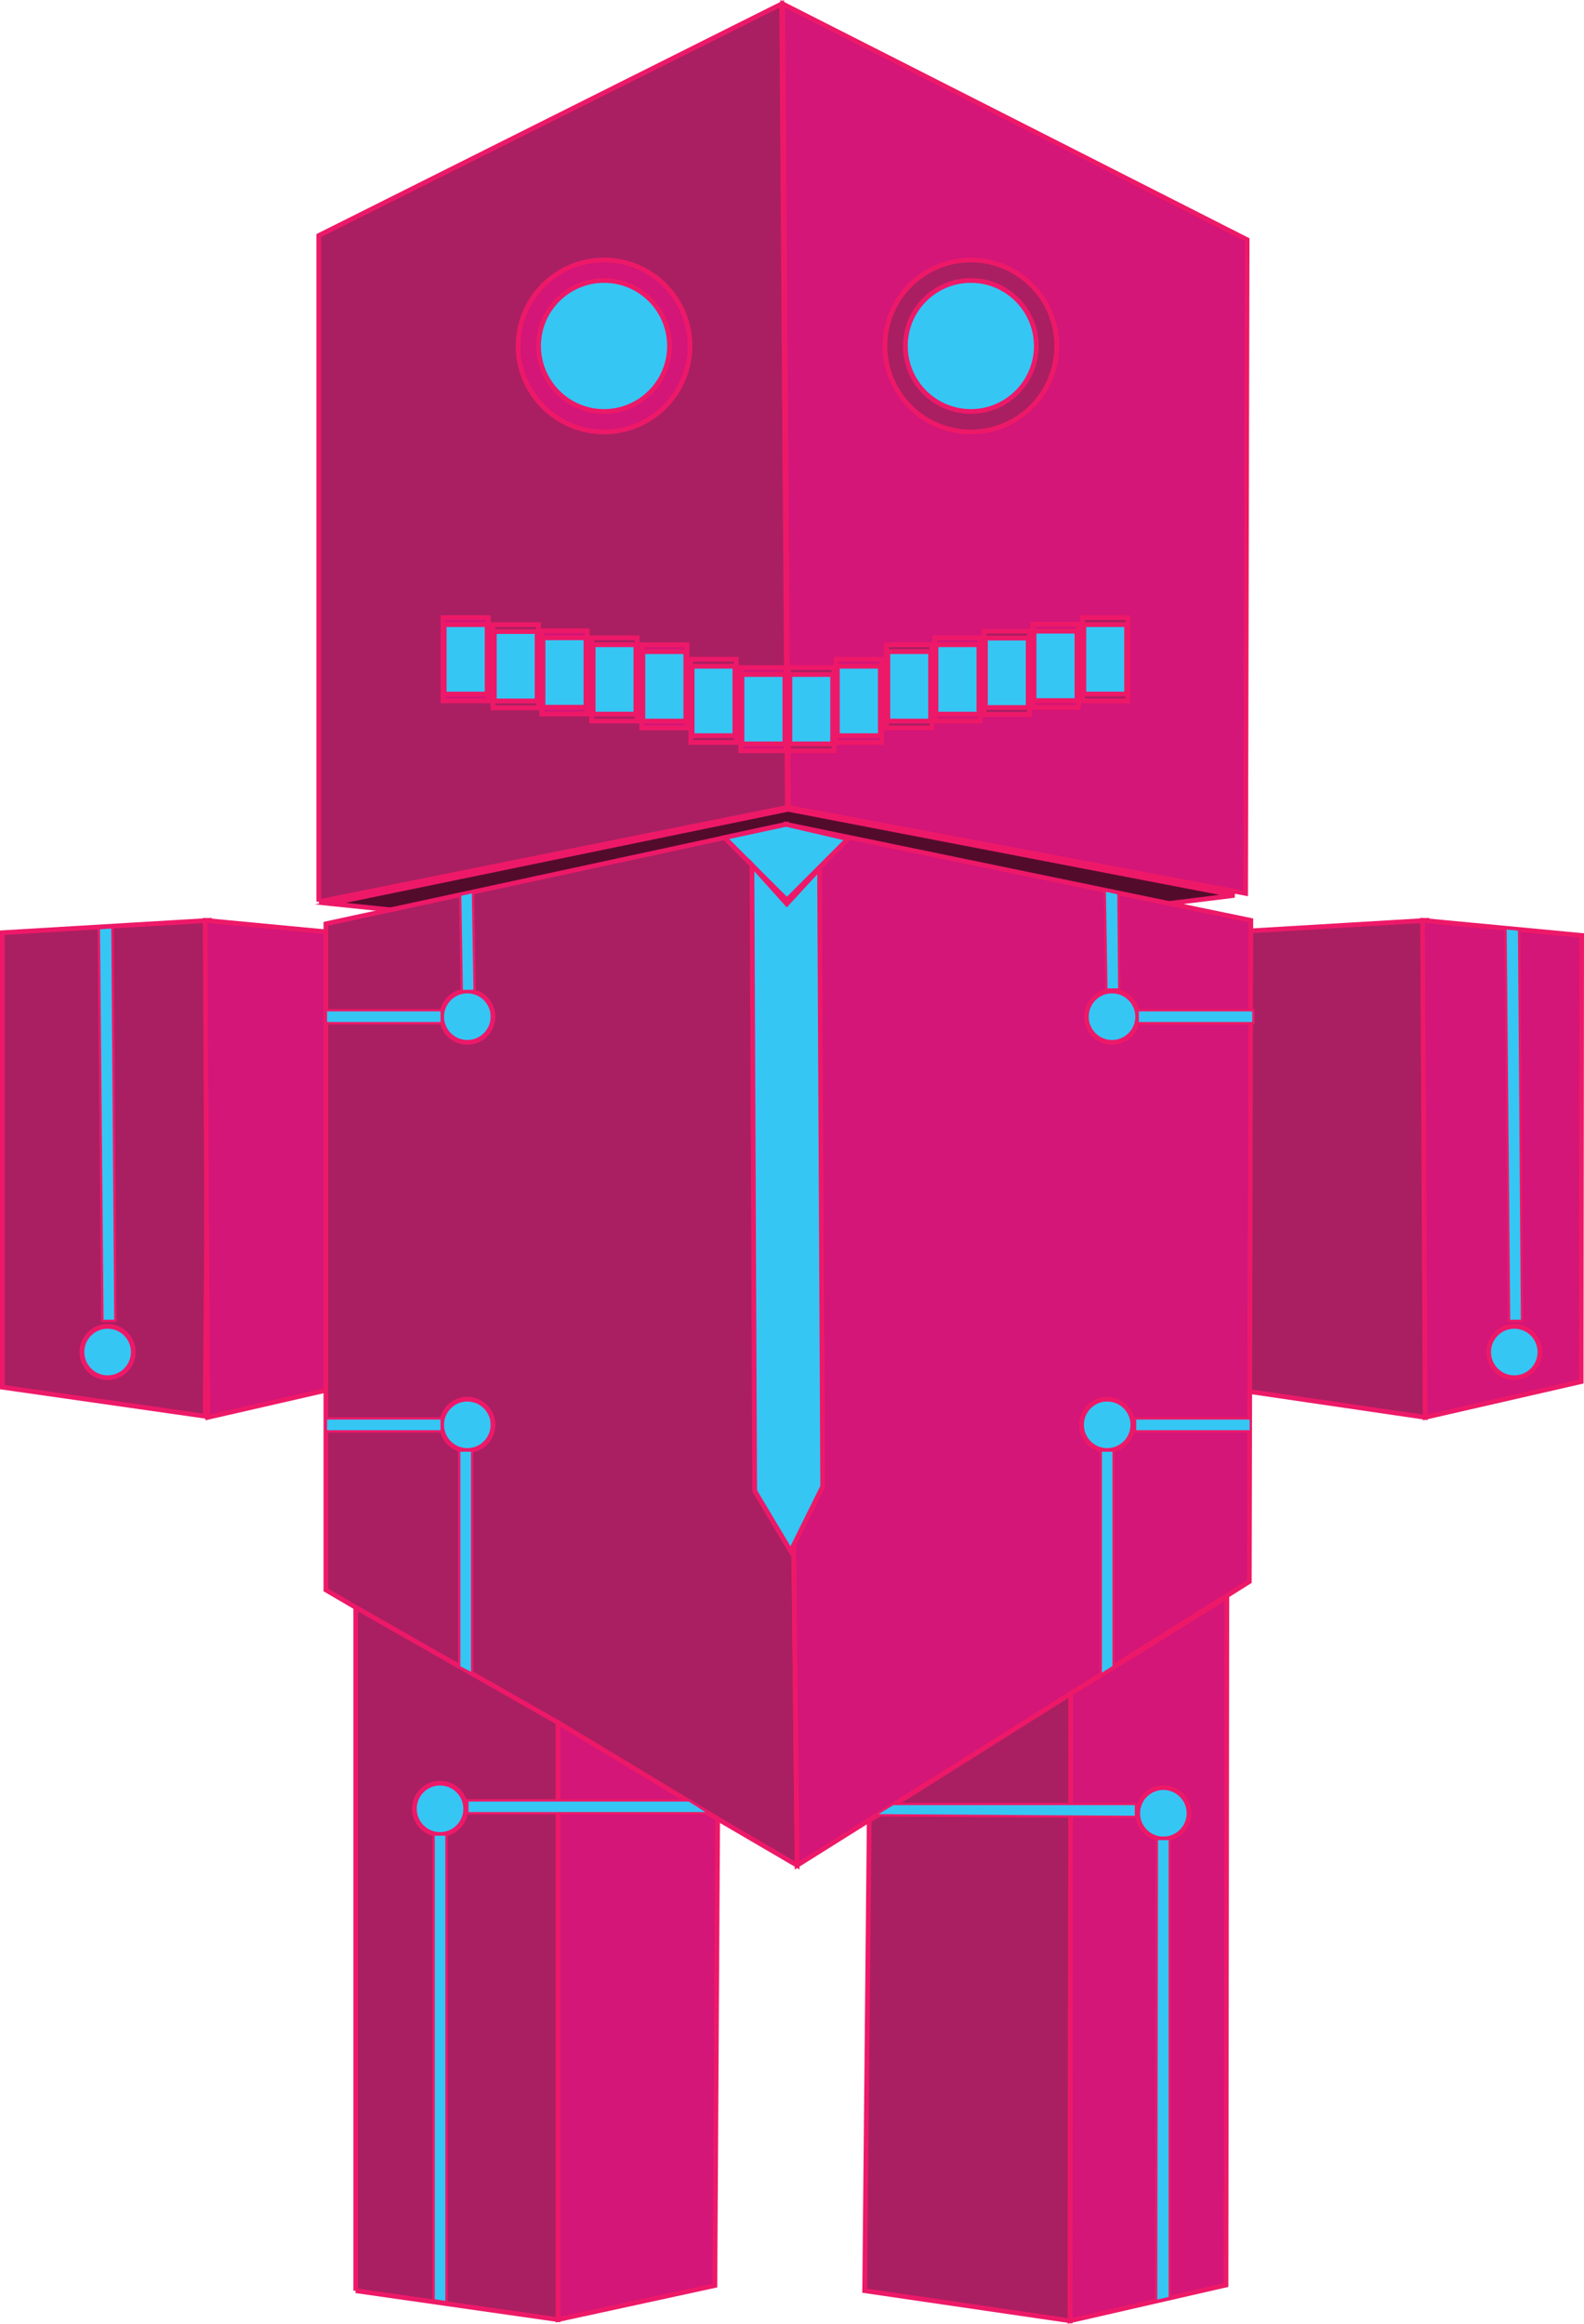 <svg id="Layer_1" data-name="Layer 1" xmlns="http://www.w3.org/2000/svg" viewBox="0 0 167.2 245.15"><defs><style>.cls-1{fill:#a91f62}.cls-1,.cls-2,.cls-4,.cls-5{stroke:#ed1968;stroke-miterlimit:10}.cls-1,.cls-2,.cls-4{stroke-width:.5px}.cls-2{fill:#d31678}.cls-4,.cls-5{fill:#36c6f4}.cls-5{stroke-width:.25px}</style></defs><path class="cls-1" d="M.25 146.35V98.4l21.85-1.3-.45 52.31-21.4-3.06z"/><path class="cls-2" d="M21.65 97.1l.28 52.43 16.46-3.77.06-47.07-16.8-1.59z"/><path class="cls-1" d="M128.76 146.35V98.4l21.85-1.3-.17 52.43-21.68-3.18z"/><path class="cls-2" d="M150.16 97.1l.28 52.43 16.46-3.77.05-47.07-16.79-1.59z"/><path fill="#530b2c" stroke-width=".5" stroke="#ed1968" stroke-miterlimit="10" d="M130.32 94.46l-47.14-9.08-48.31 9.95 48.05 4.98 47.4-5.85z"/><path class="cls-1" d="M33.65 95.13V24.85L82.51.41l.6 84.77-49.46 9.95z"/><path class="cls-2" d="M82.62.41l.6 84.77 48.26 9.07.16-68.96L82.62.41zM46.76 65.16h4.8v8.78h-4.8z"/><path class="cls-4" d="M46.89 65.9h4.53v7.32h-4.53z"/><circle class="cls-2" cx="63.76" cy="36.5" r="9.07"/><circle class="cls-1" cx="102.48" cy="36.5" r="9.07"/><path class="cls-1" d="M52.04 65.9h4.8v8.78h-4.8z"/><path class="cls-4" d="M52.18 66.63h4.51v7.32h-4.51z"/><path class="cls-2" d="M57.19 66.55h4.8v8.78h-4.8z"/><path class="cls-4" d="M57.32 67.29h4.53v7.32h-4.53z"/><path class="cls-1" d="M62.46 67.29h4.8v8.78h-4.8z"/><path class="cls-4" d="M62.61 68.02h4.51v7.32h-4.51z"/><path class="cls-2" d="M67.73 68.02h4.8v8.78h-4.8z"/><path class="cls-4" d="M67.86 68.75h4.53v7.32h-4.53z"/><path class="cls-1" d="M72.91 69.55h4.8v8.78h-4.8z"/><path class="cls-4" d="M73.06 70.29h4.51v7.32h-4.51z"/><path class="cls-2" d="M78.19 70.43h4.8v8.78h-4.8z"/><path class="cls-4" d="M78.32 71.16h4.53v7.32h-4.53z"/><path class="cls-1" d="M83.23 70.43h4.8v8.78h-4.8z"/><path class="cls-4" d="M83.38 71.16h4.51v7.32h-4.51z"/><path class="cls-2" d="M88.26 69.55h4.8v8.78h-4.8z"/><path class="cls-4" d="M88.39 70.29h4.53v7.32h-4.53z"/><path class="cls-1" d="M93.57 68.02h4.8v8.78h-4.8z"/><path class="cls-4" d="M93.72 68.75h4.51v7.32h-4.51z"/><path class="cls-2" d="M98.67 67.29h4.8v8.78h-4.8z"/><path class="cls-4" d="M98.8 68.02h4.53v7.32H98.8z"/><path class="cls-1" d="M103.87 66.59h4.8v8.78h-4.8z"/><path class="cls-4" d="M104.02 67.32h4.51v7.32h-4.51z"/><path class="cls-2" d="M109.02 65.86h4.8v8.78h-4.8z"/><path class="cls-4" d="M109.15 66.59h4.53v7.32h-4.53z"/><path class="cls-1" d="M114.26 65.16h4.8v8.78h-4.8z"/><path class="cls-4" d="M114.41 65.9h4.51v7.32h-4.51z"/><circle class="cls-4" cx="63.76" cy="36.5" r="6.91"/><circle class="cls-4" cx="102.48" cy="36.5" r="6.91"/><path class="cls-1" d="M34.4 167.74V97.46l48.58-10.49 1.16 109.82-49.74-29.05z"/><path class="cls-2" d="M82.98 86.97l1.16 109.82 47.73-29.93.16-69.76-49.05-10.13z"/><path class="cls-4" d="M76.47 88.37l6.59 6.59 6.46-6.47-6.54-1.52-6.51 1.4z"/><path class="cls-4" d="M79.37 91.27l.29 66.02 3.8 6.36 3.38-6.82-.33-65.22-3.46 3.75-3.68-4.09z"/><path class="cls-1" d="M37.55 241.67v-72.09l21.35 12.15v62.99l-21.35-3.05z"/><path class="cls-2" d="M58.9 181.73v62.99l16.56-3.6.29-49.23-16.85-10.16z"/><path class="cls-1" d="M91.27 241.67l.48-49.61 21.28-13.38-.08 66.16-21.68-3.17z"/><path class="cls-2" d="M113.03 178.68l-.08 66.16 16.46-3.77.09-72.58-16.47 10.19z"/><circle class="cls-4" cx="46.45" cy="190.83" r="2.71"/><path class="cls-5" d="M49.33 191.3h25.56l-2.16-1.36h-23.4v1.36z"/><circle class="cls-4" cx="122.8" cy="191.3" r="2.71"/><path class="cls-5" d="M119.91 190.32H94.27l-1.98 1.19 27.62.18v-1.37z"/><circle class="cls-4" cx="159.84" cy="142.64" r="2.71"/><path class="cls-5" d="M160.66 139.35l-.31-41.28-1.44-.14.38 41.43 1.37-.01z"/><circle class="cls-4" cx="11.36" cy="142.64" r="2.71"/><path class="cls-5" d="M12.18 139.35l-.31-41.53-1.44.11.38 41.43 1.37-.01zm34.95 103.54v-49.35h-1.36v49.13l1.36.22zm76.35-.46v-48.42h-1.37l-.08 48.75 1.45-.33z"/><circle class="cls-4" cx="49.33" cy="150.32" r="2.71"/><circle class="cls-4" cx="49.33" cy="107.26" r="2.71"/><circle class="cls-4" cx="116.87" cy="150.32" r="2.71"/><circle class="cls-4" cx="117.38" cy="107.26" r="2.71"/><path class="cls-5" d="M49.84 176.57v-23.54h-1.37v22.84l1.37.7zm67.71-.73v-22.81h-1.36v23.66l1.36-.85zM48.57 94.4l.17 10.16 1.36-.02-.17-10.44-1.36.3zm68.04-.48l.17 10.49 1.37-.02-.09-10.14-1.45-.33zM34.4 149.64h12.22v1.37H34.4zm0-43.06h12.22v1.37H34.4zm85.69 0h12.22v1.37h-12.22zm-.28 43.06h12.22v1.37h-12.22z"/></svg>